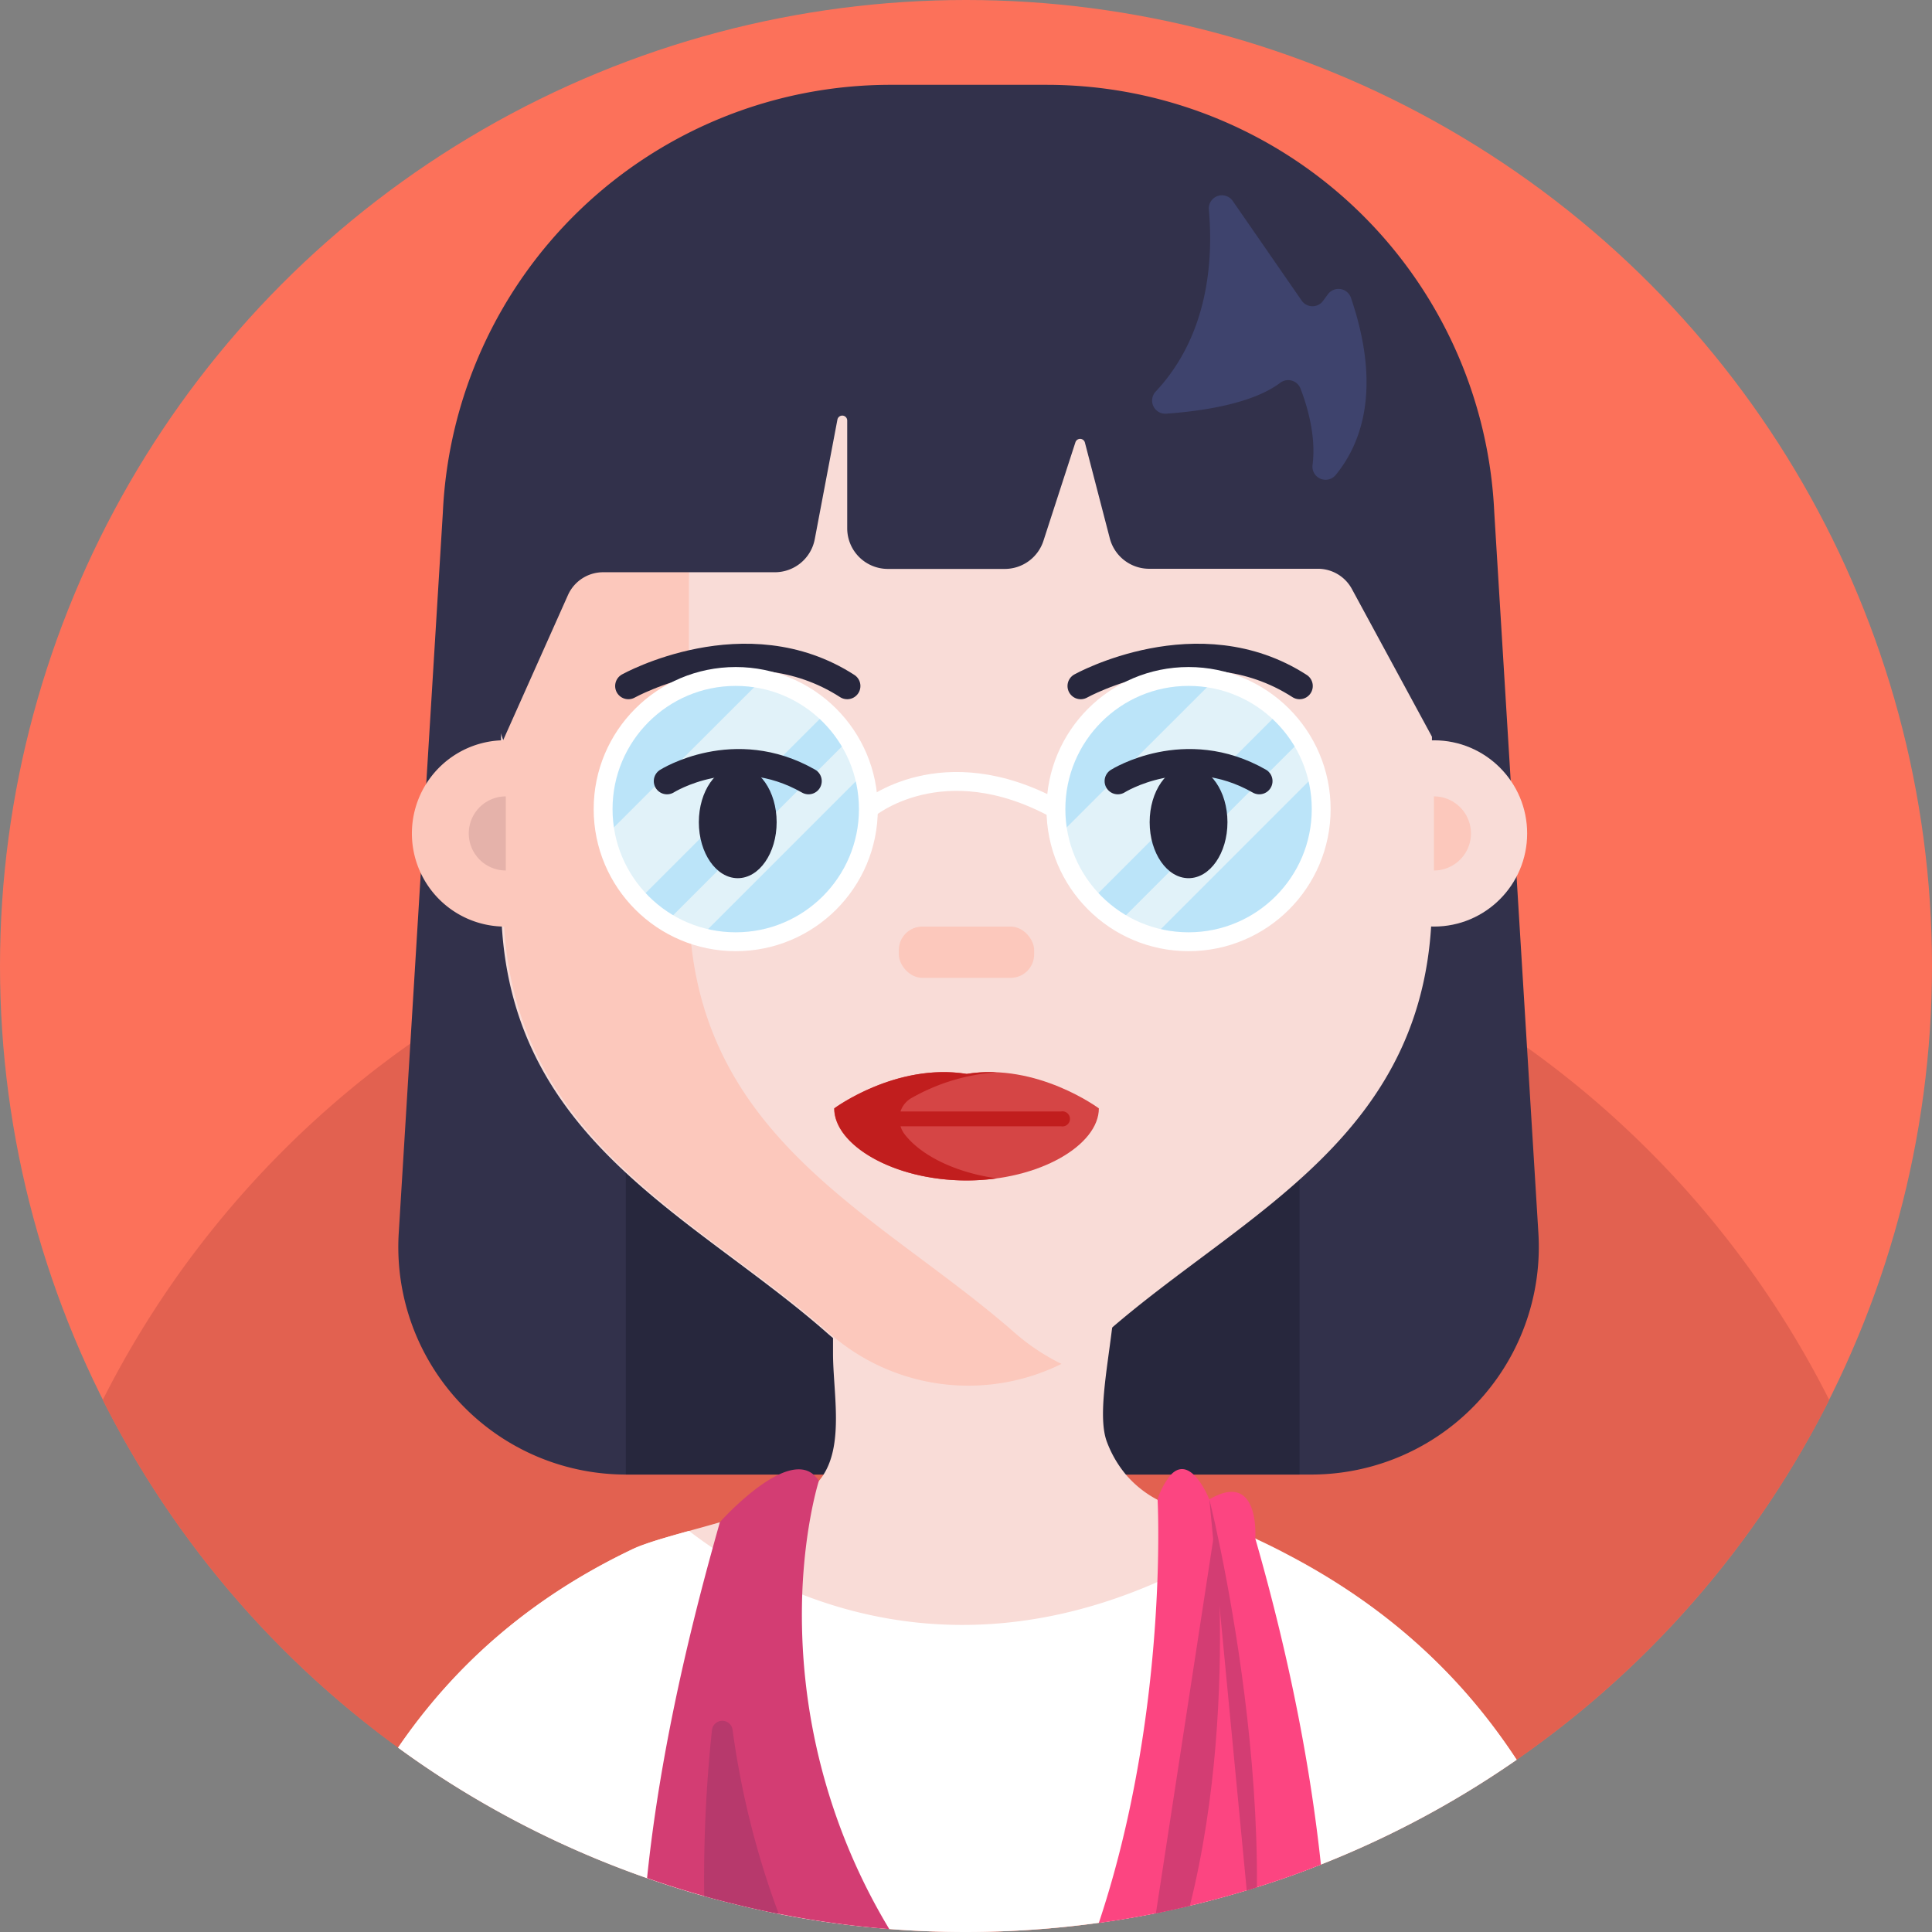 <svg xmlns="http://www.w3.org/2000/svg" viewBox="0 0 512 512"><rect x="0" y="0" width="512" height="512" fill="#808080" stroke="none"/><defs><style>.cls-1{fill:#fc715a;}.cls-2{fill:#e26150;}.cls-3{fill:#32314b;}.cls-4{fill:#27273d;}.cls-5{fill:#f9dcd7;}.cls-6{fill:#fcc8bc;}.cls-18,.cls-7{fill:none;stroke-miterlimit:10;}.cls-7{stroke:#27273d;stroke-linecap:round;stroke-width:7px;}.cls-8{fill:#e5b2aa;}.cls-9{fill:#d54545;}.cls-10{fill:#c11e1e;}.cls-11{fill:#3e436d;}.cls-12{fill:#fff;}.cls-13{fill:#d33d73;}.cls-14{fill:#fc4581;}.cls-15{fill:#b7396c;}.cls-16{fill:#bbe4f9;}.cls-17{fill:#e1f2f9;}.cls-18{stroke:#fff;stroke-width:5px;}</style></defs><title>Avatar Users2</title><g id="BULINE"><circle class="cls-1" cx="256" cy="256" r="256"/></g><g id="Icons"><path class="cls-2" d="M484.77,371a257,257,0,0,1-82.84,95.36l-.42.29q-5.6,3.87-11.41,7.45a254.23,254.23,0,0,1-40,20q-8.34,3.32-17,6l-2.7.84q-7.44,2.26-15.08,4.07c-3,.72-6,1.37-9,2q-7.47,1.5-15.09,2.55A258.72,258.72,0,0,1,256,512q-10.26,0-20.32-.79a254.51,254.51,0,0,1-29.31-4q-10-2-19.75-4.71-7.68-2.14-15.14-4.77a255,255,0,0,1-51.88-25q-6.25-3.94-12.26-8.25l-1.85-1.34A257,257,0,0,1,27.23,371a257.17,257.17,0,0,1,81.51-94.44A254.39,254.39,0,0,1,135,260.34c.18-.11.36-.2.54-.29,1.72-.93,3.46-1.83,5.2-2.71a254,254,0,0,1,25.08-11q4.39-1.65,8.88-3.16h0c1.49-.5,3-1,4.49-1.46l3.36-1c1.34-.4,2.69-.79,4-1.17h0l.76-.21q4.77-1.32,9.61-2.46,10.46-2.47,21.23-4.07,3.62-.54,7.28-1c1.72-.2,3.44-.39,5.16-.56Q243.18,230,256,230q10.59,0,21,.85,3,.24,5.88.55l1.44.16q5.31.57,10.55,1.38c3.76.56,7.5,1.22,11.21,1.95q5.34,1.05,10.59,2.33,4.51,1.09,9,2.35l2.4.69c2.64.77,5.26,1.59,7.86,2.44q4.31,1.41,8.52,3a253.17,253.17,0,0,1,30.22,13.41c.87.45,1.73.91,2.59,1.37A257.14,257.14,0,0,1,484.77,371Z"/><path class="cls-3" d="M347.52,390.77H165.86a60.3,60.3,0,0,1-60.19-64l11.69-190.93A118.75,118.75,0,0,1,236,22.48h41.4A118.75,118.75,0,0,1,396,135.86l11.69,190.93A60.3,60.3,0,0,1,347.52,390.77Z"/><rect class="cls-4" x="165.86" y="172.38" width="178.53" height="218.39"/><path class="cls-5" d="M401.93,466.36l-.42.29q-5.6,3.87-11.41,7.45a254.23,254.23,0,0,1-40,20q-8.34,3.32-17,6l-2.7.84q-7.44,2.26-15.08,4.07c-3,.72-6,1.37-9,2q-7.47,1.5-15.09,2.55A258.72,258.72,0,0,1,256,512q-10.26,0-20.32-.79a254.51,254.51,0,0,1-29.31-4q-10-2-19.75-4.71-7.68-2.14-15.14-4.77a255,255,0,0,1-51.88-25q-6.25-3.94-12.26-8.25l-1.85-1.34c14.7-21.48,34.71-39.56,62.3-52.67a30.89,30.89,0,0,1,3-1.2c.85-.31,1.79-.62,2.81-.95,2.6-.81,5.69-1.7,9-2.61l2.13-.59c2-.54,4-1.11,6-1.69v0h0c5.26-1.48,10.56-3.1,15.08-4.79.88-.34,1.75-.66,2.56-1,3.94-1.62,7-3.32,8.57-5.09a14.64,14.64,0,0,0,1.25-1.68c5.48-8.5,2.57-22.16,2.57-32.22,0-1.41,0-2.72,0-3.95,0-.16,0-.31,0-.46h0c-.4-25.08-3.75-17.56,15.72-24.07a16.14,16.14,0,0,1,2.23-.44c10.47-1.56,49.43-3.53,53.67.44,3.87,3.62,3.49,12.28,2.34,21.74,0,.19-.05.37-.07.56-1.38,11.2-3.73,23.42-1.27,29.74a29.87,29.87,0,0,0,5.07,8.67,28.34,28.34,0,0,0,8.3,6.58l1.65.84A121.87,121.87,0,0,0,321,403.07h0l.86.31c1.81.65,3.67,1.33,5.57,2.08.9.36,1.82.72,2.72,1.11s1.64.72,2.48,1.11c.21.09.42.2.62.31,2.61,1.22,5.16,2.48,7.63,3.79C368.26,426.07,387.73,444.68,401.93,466.36Z"/><path class="cls-5" d="M379.48,154.65v83.9c0,62.59-49.82,82.63-86.13,114.46a55.86,55.86,0,0,1-74.44,0c-36.31-31.83-86.13-51.87-86.13-114.46v-83.9c0-.27,0-.56,0-.84.29-43.79,23.79-81.72,58.1-100.64,1.1-.62,30.24-12.09,45.16-12.73,1.48-.08,3-.11,4.46-.11h31.24a103.57,103.57,0,0,1,68.49,26.08,107.42,107.42,0,0,1,8.25,8,117.22,117.22,0,0,1,30.82,73.84h0C379.42,150.4,379.48,152.51,379.48,154.65Z"/><path class="cls-6" d="M182.57,238.55v-83.9c0-59.91,43.43-109.07,98.73-113.91-3-.28-6-.41-9-.41H241.08c-59.51,0-107.73,51.19-107.73,114.32v41.53a24.69,24.69,0,0,0,0,49.37h.24c3.58,57.13,50.95,76.87,85.87,107.46a55.69,55.69,0,0,0,61.84,8.44A57.38,57.38,0,0,1,268.68,353C232.37,321.19,182.57,301.14,182.57,238.55Z"/><circle class="cls-5" cx="380.03" cy="220.87" r="24.68"/><path class="cls-7" d="M166.52,181.8s31.12-17.34,58,0"/><path class="cls-7" d="M286.4,181.8s31.12-17.34,58,0"/><rect class="cls-6" x="238.2" y="245.55" width="35.86" height="13.59" rx="6.23"/><path class="cls-8" d="M134.05,211.05a9.82,9.82,0,0,0,0,19.64Z"/><path class="cls-6" d="M380,230.69a9.82,9.82,0,1,0,0-19.64Z"/><path class="cls-9" d="M256.13,284.6c-18.75-3-35.08,9.13-35.08,9.13,0,9.69,15.7,19.1,35.08,19.1h0c19.38,0,35.08-9.41,35.08-19.1C291.21,293.73,274.88,281.56,256.13,284.6Z"/><path class="cls-10" d="M281.09,294.56H238.64a6.32,6.32,0,0,1,3-3.62,52.87,52.87,0,0,1,22.57-6.77,37.68,37.68,0,0,0-8,.43c-18.75-3-35.09,9.13-35.09,9.13,0,9.68,15.71,19.1,35.09,19.1a59.57,59.57,0,0,0,8-.55c-11.27-1.55-20.45-6.26-24.63-11.9a6.27,6.27,0,0,1-.93-1.91h42.48a2,2,0,1,0,0-3.91Z"/><path class="cls-3" d="M159.85,151.65h45.49a10.76,10.76,0,0,0,10.58-8.77l6-31.66a1.31,1.31,0,0,1,2.6.25V140a10.77,10.77,0,0,0,10.76,10.77h31a10.77,10.77,0,0,0,10.24-7.44L285,117.2a1.31,1.31,0,0,1,2.51.08l6.6,25.39a10.78,10.78,0,0,0,10.42,8.06h44.72a10.23,10.23,0,0,1,9,5.33L380,196.18l9.82-25.64V142.77a69.41,69.41,0,0,0-11.25-37.88L362,79.31l-34.68-29.6a57.09,57.09,0,0,0-28.25-13L249.71,29a57.19,57.19,0,0,0-22.71,1l-36.45,9.16L167.23,52a69.43,69.43,0,0,0-33.87,43.75l-9.58,37.63a69.49,69.49,0,0,0,1.63,39.68l7.94,23.09,17.18-38.48A10.21,10.21,0,0,1,159.85,151.65Z"/><path class="cls-11" d="M320.36,55.54c1.2,13.62-.18,33.35-14.07,48.21a3.48,3.48,0,0,0,2.75,5.88c9.22-.65,22.73-2.56,30.19-8.15a3.5,3.5,0,0,1,5.4,1.45c1.88,4.87,4.2,12.79,3.2,20.34a3.48,3.48,0,0,0,6.18,2.56c6.67-8.15,12.27-22.68,4-46.93a3.49,3.49,0,0,0-6.1-.92l-1.29,1.76a3.48,3.48,0,0,1-5.67-.09L326.7,53.27A3.48,3.48,0,0,0,320.36,55.54Z"/><path class="cls-12" d="M401.93,466.36l-.42.29q-5.6,3.87-11.41,7.45a254.23,254.23,0,0,1-40,20q-8.34,3.32-17,6l-2.7.84q-7.44,2.26-15.08,4.07c-3,.72-6,1.37-9,2q-7.47,1.5-15.09,2.55A258.72,258.72,0,0,1,256,512q-10.26,0-20.32-.79a254.51,254.51,0,0,1-29.31-4q-10-2-19.75-4.71-7.68-2.14-15.14-4.77a255,255,0,0,1-51.88-25q-6.25-3.94-12.26-8.25l-1.85-1.34c14.7-21.48,34.71-39.56,62.3-52.67a30.89,30.89,0,0,1,3-1.2c.85-.31,1.79-.62,2.81-.95,2.6-.81,5.69-1.7,9-2.61,1.71,1.33,3.81,2.86,6.25,4.5a0,0,0,0,1,0,0,123.51,123.51,0,0,0,23.72,12.34c22.88,8.93,55.47,13.67,94.11-3.28,4.63-2,9.33-4.37,14.12-7.06.34-.18.66-.37,1-.56h0l.8-.46h0l.79-.45c2.22-1.29,4.47-2.66,6.73-4.11.82.35,1.64.72,2.48,1.11.21.09.42.2.62.31,2.61,1.22,5.16,2.48,7.63,3.79C368.26,426.07,387.73,444.68,401.93,466.36Z"/><path class="cls-13" d="M206.37,507.19q-10-2-19.75-4.71-7.68-2.14-15.14-4.77c2.52-24.58,8-53.5,17.41-87.55q.92-3.36,1.9-6.79h0c.3-.34,8.18-9.1,15.57-12.58,3.47-1.63,6.83-2.1,9.24,0a7.18,7.18,0,0,1,1.4,1.68s-3.73,11.6-4.4,30.05a161.36,161.36,0,0,0,23.07,88.71A254.51,254.51,0,0,1,206.37,507.19Z"/><path class="cls-14" d="M350.06,494.15q-8.34,3.32-17,6l-2.7.84q-7.44,2.26-15.08,4.07c-3,.72-6,1.37-9,2q-7.47,1.5-15.09,2.55c11.44-34.23,14.7-68.82,15.52-90.38.5-13.21.08-21.53.06-21.87h0a19,19,0,0,1,3.56-6.57c2.19-2.28,4.28-1.6,6,0,2.48,2.31,4.15,6.57,4.15,6.57,13.52-7.95,12.18,10.34,12.18,10.34C342,440.22,347.37,469,350.06,494.15Z"/><path class="cls-15" d="M194.13,458.35a226.48,226.48,0,0,0,12.24,48.84q-10-2-19.75-4.71a372.8,372.8,0,0,1,2.06-44A2.75,2.75,0,0,1,194.13,458.35Z"/><path class="cls-13" d="M333.1,500.17l-2.7.84-7.13-74.49-1.42-14.92h0l-.35-3.68-.46-4.85-.55-5.73s.54,2.16,1.41,6c.06.26.11.52.18.8l.06.29c.39,1.78.83,3.86,1.32,6.21C327.26,429.29,333.35,464.76,333.1,500.17Z"/><path class="cls-13" d="M315.32,505.08c-3,.72-6,1.37-9,2l14.55-94.89.65-4.24.58-3.74,0-.15s0,.15,0,.44c.09.91.3,3.23.52,6.67.25,3.84.51,9.09.62,15.38C323.63,446.22,322.57,476.15,315.32,505.08Z"/><path class="cls-16" d="M230.14,214.42a35.17,35.17,0,0,1-53.57,30,35.57,35.57,0,0,1-7.24-5.92,35,35,0,0,1-8.81-17,35.79,35.79,0,0,1-.7-7A35.17,35.17,0,0,1,195,179.26a35.69,35.69,0,0,1,7,.7,35.06,35.06,0,0,1,17.05,8.8,35.57,35.57,0,0,1,5.92,7.24,34.62,34.62,0,0,1,3.92,9A35.23,35.23,0,0,1,230.14,214.42Z"/><path class="cls-17" d="M219,188.76l-49.69,49.69a35,35,0,0,1-8.81-17L202,180A35.06,35.06,0,0,1,219,188.76Z"/><path class="cls-17" d="M228.86,205l-43.29,43.29a35,35,0,0,1-9-3.92L224.94,196A34.62,34.62,0,0,1,228.86,205Z"/><circle class="cls-18" cx="194.98" cy="214.42" r="35.15"/><path class="cls-16" d="M350.14,214.42a35.17,35.17,0,0,1-53.57,30,35.57,35.57,0,0,1-7.24-5.92,35,35,0,0,1-8.81-17,35.79,35.79,0,0,1-.7-7A35.16,35.16,0,0,1,315,179.26a35.71,35.71,0,0,1,7,.7,35.11,35.11,0,0,1,17,8.8,35.57,35.57,0,0,1,5.92,7.24,35.15,35.15,0,0,1,5.2,18.42Z"/><path class="cls-17" d="M339,188.76l-49.69,49.69a35,35,0,0,1-8.81-17L322,180A35.11,35.11,0,0,1,339,188.76Z"/><path class="cls-17" d="M348.86,205l-43.29,43.29a34.81,34.81,0,0,1-9-3.92L344.94,196A35,35,0,0,1,348.86,205Z"/><circle class="cls-18" cx="314.98" cy="214.42" r="35.15"/><ellipse class="cls-4" cx="195.51" cy="217.89" rx="10.31" ry="14.84"/><path class="cls-7" d="M176.76,207s17.82-11.25,37.51,0"/><ellipse class="cls-4" cx="314.98" cy="217.89" rx="10.31" ry="14.84"/><path class="cls-7" d="M296.23,207s17.81-11.25,37.5,0"/><path class="cls-18" d="M230.14,214.42s19.49-16.5,49.69,0"/></g></svg>